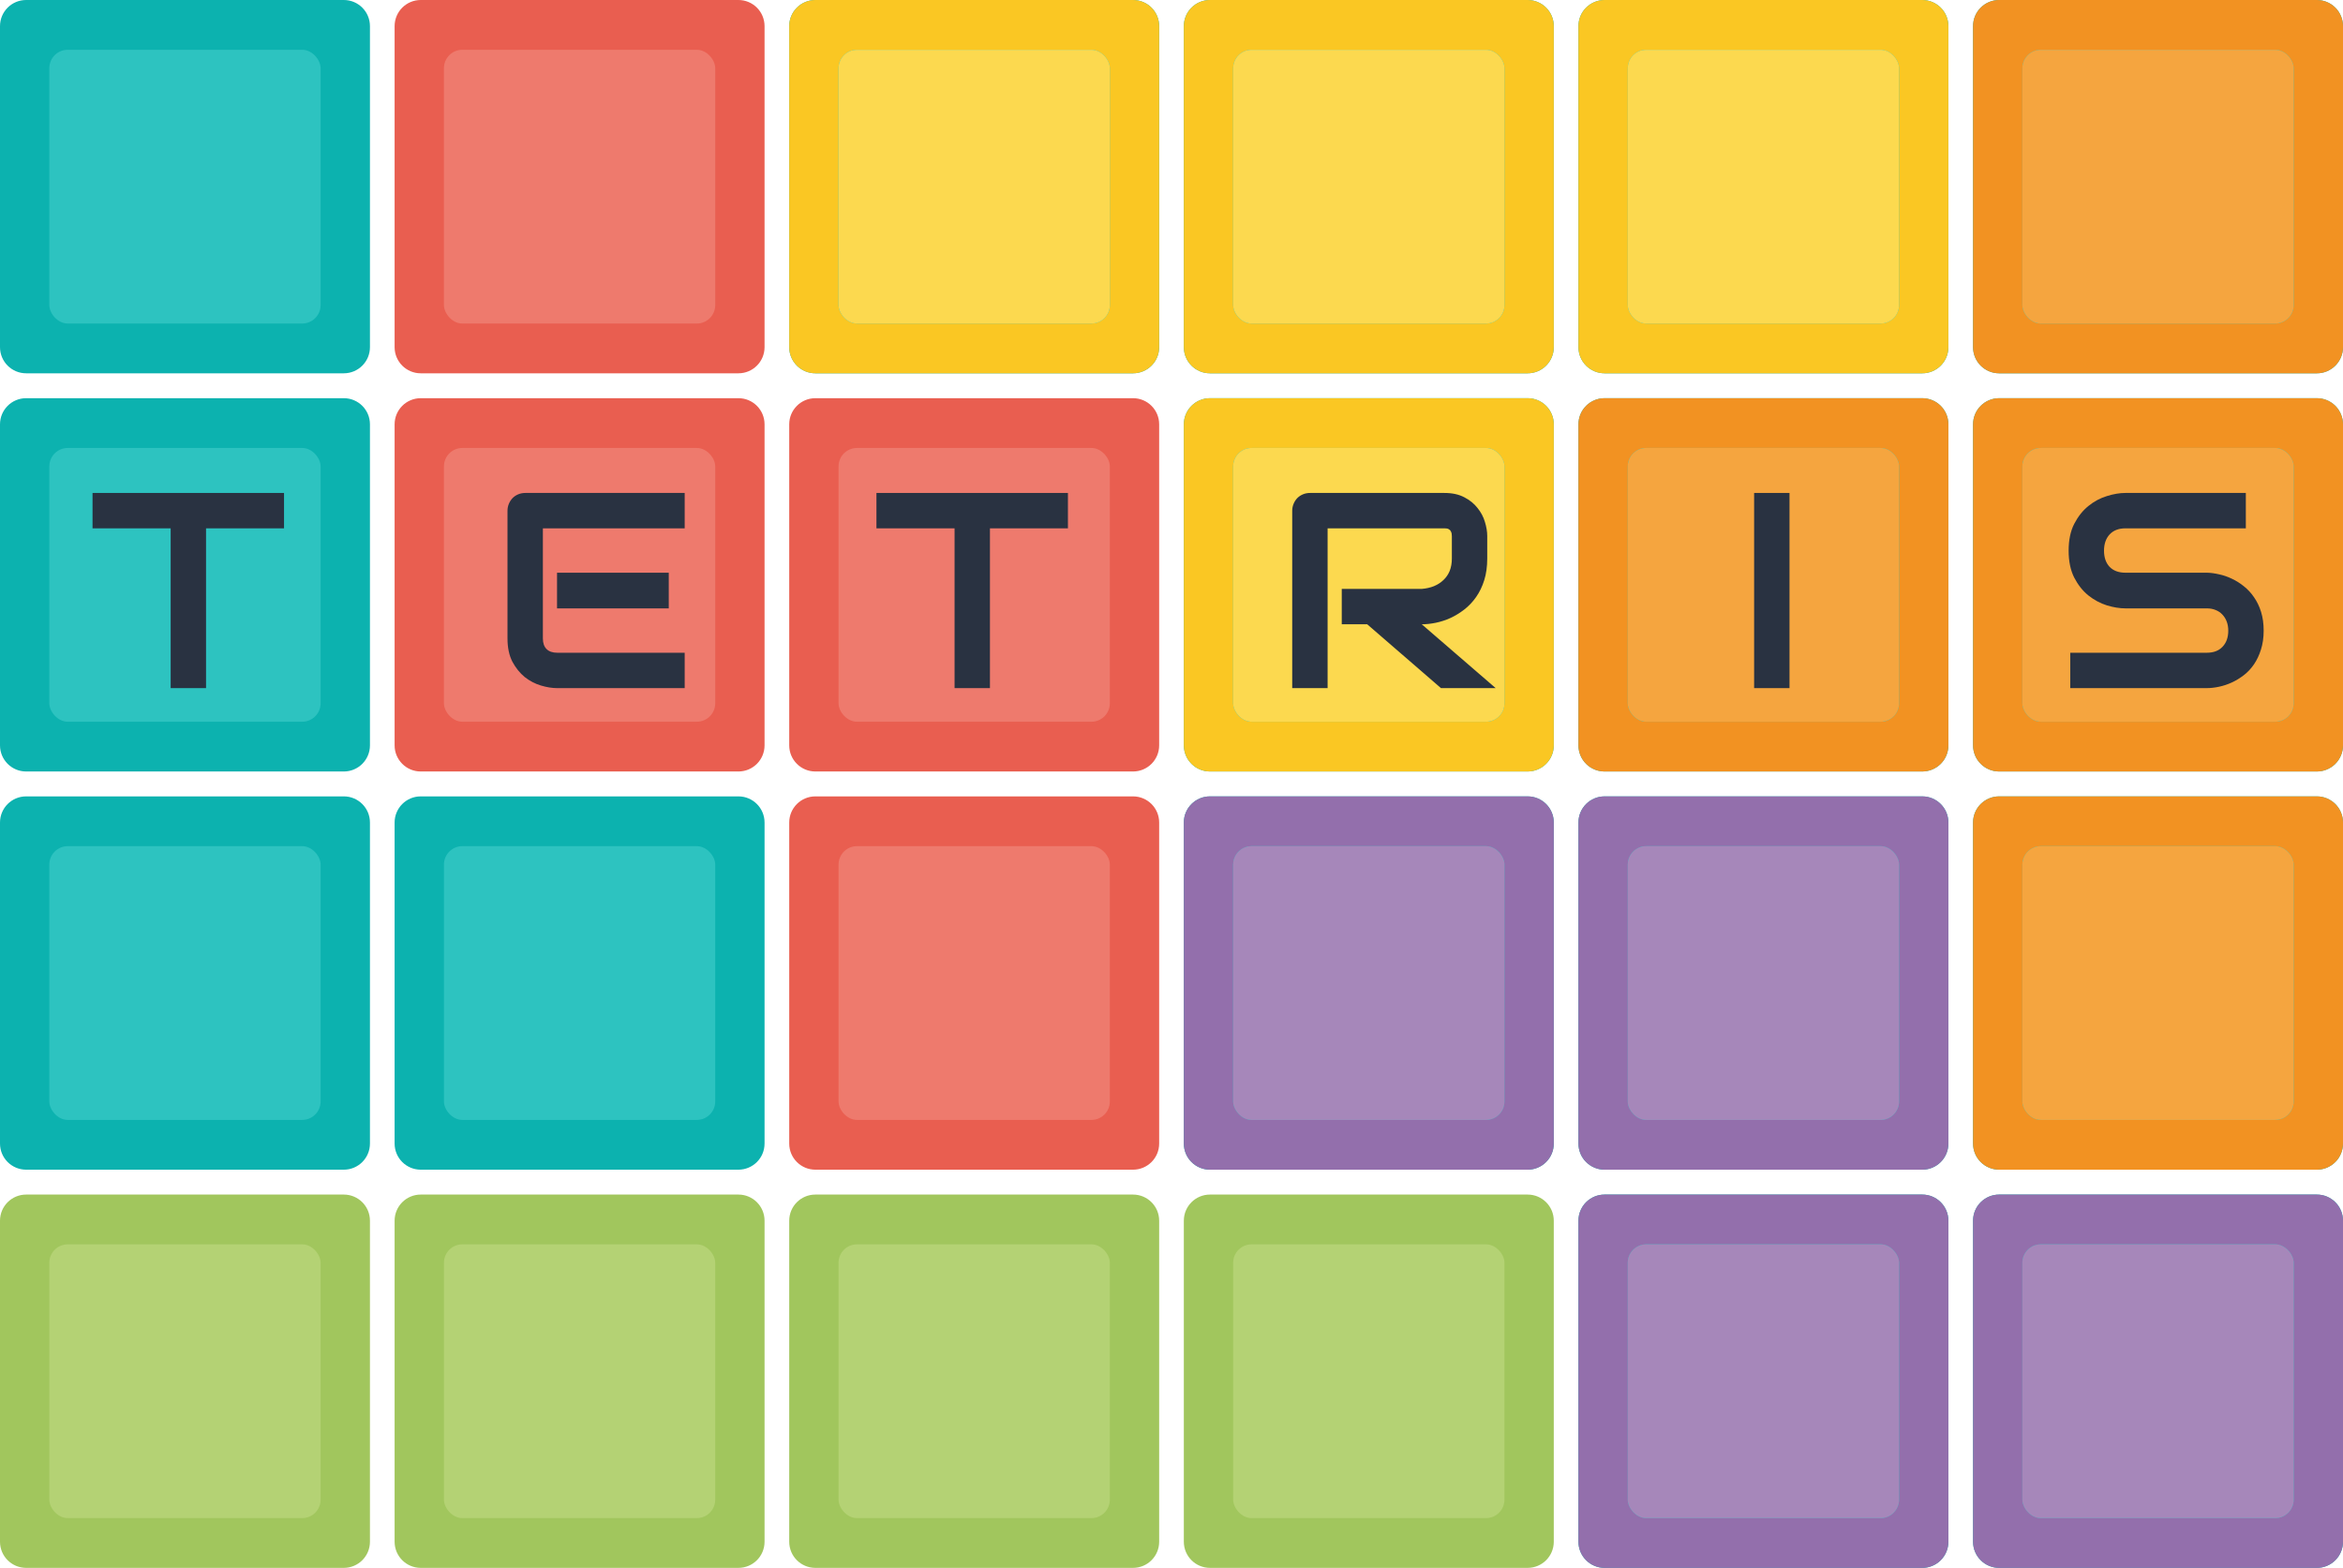 <svg width="269" height="180" viewBox="0 0 269 180" fill="none" xmlns="http://www.w3.org/2000/svg">
<path d="M0 140.143C0 138.486 1.343 137.143 3 137.143H39.474C41.13 137.143 42.474 138.486 42.474 140.143V177C42.474 178.657 41.13 180 39.474 180H3C1.343 180 0 178.657 0 177V140.143Z" fill="#A1C65D"/>
<rect x="5.663" y="142.857" width="31.147" height="31.429" rx="2.116" fill="#B4D274"/>
<path d="M45.305 140.143C45.305 138.486 46.648 137.143 48.305 137.143H84.779C86.436 137.143 87.779 138.486 87.779 140.143V177C87.779 178.657 86.436 180 84.779 180H48.305C46.648 180 45.305 178.657 45.305 177V140.143Z" fill="#A1C65D"/>
<rect x="50.968" y="142.857" width="31.147" height="31.429" rx="2.116" fill="#B4D274"/>
<path d="M90.611 140.143C90.611 138.486 91.954 137.143 93.611 137.143H130.084C131.741 137.143 133.084 138.486 133.084 140.143V177C133.084 178.657 131.741 180 130.084 180H93.611C91.954 180 90.611 178.657 90.611 177V140.143Z" fill="#A1C65D"/>
<rect x="96.274" y="142.857" width="31.147" height="31.429" rx="2.116" fill="#B4D274"/>
<path d="M135.916 140.143C135.916 138.486 137.259 137.143 138.916 137.143H175.39C177.046 137.143 178.39 138.486 178.39 140.143V177C178.39 178.657 177.046 180 175.39 180H138.916C137.259 180 135.916 178.657 135.916 177V140.143Z" fill="#A1C65D"/>
<rect x="141.579" y="142.857" width="31.147" height="31.429" rx="2.116" fill="#B4D274"/>
<path d="M45.305 3C45.305 1.343 46.648 0 48.305 0H84.779C86.436 0 87.779 1.343 87.779 3V39.857C87.779 41.514 86.436 42.857 84.779 42.857H48.305C46.648 42.857 45.305 41.514 45.305 39.857V3Z" fill="#E95E50"/>
<rect x="50.968" y="5.714" width="31.147" height="31.429" rx="2.116" fill="#EE7A6D"/>
<path d="M45.305 48.714C45.305 47.057 46.648 45.714 48.305 45.714H84.779C86.436 45.714 87.779 47.057 87.779 48.714V85.571C87.779 87.228 86.436 88.571 84.779 88.571H48.305C46.648 88.571 45.305 87.228 45.305 85.571V48.714Z" fill="#E95E50"/>
<rect x="50.968" y="51.429" width="31.147" height="31.429" rx="2.116" fill="#EE7A6D"/>
<path d="M90.611 48.714C90.611 47.057 91.954 45.714 93.611 45.714H130.084C131.741 45.714 133.084 47.057 133.084 48.714V85.571C133.084 87.228 131.741 88.571 130.084 88.571H93.611C91.954 88.571 90.611 87.228 90.611 85.571V48.714Z" fill="#E95E50"/>
<rect x="96.274" y="51.429" width="31.147" height="31.429" rx="2.116" fill="#EE7A6D"/>
<path d="M90.611 94.429C90.611 92.772 91.954 91.429 93.611 91.429H130.084C131.741 91.429 133.084 92.772 133.084 94.429V131.286C133.084 132.943 131.741 134.286 130.084 134.286H93.611C91.954 134.286 90.611 132.943 90.611 131.286V94.429Z" fill="#E95E50"/>
<rect x="96.274" y="97.143" width="31.147" height="31.429" rx="2.116" fill="#EE7A6D"/>
<path d="M45.305 94.429C45.305 92.772 46.648 91.429 48.305 91.429H84.779C86.436 91.429 87.779 92.772 87.779 94.429V131.286C87.779 132.943 86.436 134.286 84.779 134.286H48.305C46.648 134.286 45.305 132.943 45.305 131.286V94.429Z" fill="#0CB2AF"/>
<rect x="50.968" y="97.143" width="31.147" height="31.429" rx="2.116" fill="#2DC3C0"/>
<path d="M0 94.429C0 92.772 1.343 91.429 3 91.429H39.474C41.13 91.429 42.474 92.772 42.474 94.429V131.286C42.474 132.943 41.13 134.286 39.474 134.286H3C1.343 134.286 0 132.943 0 131.286V94.429Z" fill="#0CB2AF"/>
<rect x="5.663" y="97.143" width="31.147" height="31.429" rx="2.116" fill="#2DC3C0"/>
<path d="M0 48.714C0 47.057 1.343 45.714 3 45.714H39.474C41.13 45.714 42.474 47.057 42.474 48.714V85.571C42.474 87.228 41.13 88.571 39.474 88.571H3C1.343 88.571 0 87.228 0 85.571V48.714Z" fill="#0CB2AF"/>
<rect x="5.663" y="51.429" width="31.147" height="31.429" rx="2.116" fill="#2DC3C0"/>
<path d="M0 3C0 1.343 1.343 0 3 0H39.474C41.13 0 42.474 1.343 42.474 3V39.857C42.474 41.514 41.13 42.857 39.474 42.857H3C1.343 42.857 0 41.514 0 39.857V3Z" fill="#0CB2AF"/>
<rect x="5.663" y="5.714" width="31.147" height="31.429" rx="2.116" fill="#2DC3C0"/>
<path d="M135.916 94.429C135.916 92.772 137.259 91.429 138.916 91.429H175.39C177.046 91.429 178.39 92.772 178.39 94.429V131.286C178.39 132.943 177.046 134.286 175.39 134.286H138.916C137.259 134.286 135.916 132.943 135.916 131.286V94.429Z" fill="#0CB2AF"/>
<path d="M135.916 94.429C135.916 92.772 137.259 91.429 138.916 91.429H175.39C177.046 91.429 178.39 92.772 178.39 94.429V131.286C178.39 132.943 177.046 134.286 175.39 134.286H138.916C137.259 134.286 135.916 132.943 135.916 131.286V94.429Z" fill="#936FAC"/>
<rect x="141.579" y="97.143" width="31.147" height="31.429" rx="2.116" fill="#2DC3C0"/>
<rect x="141.579" y="97.143" width="31.147" height="31.429" rx="2.116" fill="#A687BA"/>
<path d="M181.221 140.143C181.221 138.486 182.564 137.143 184.221 137.143H220.695C222.352 137.143 223.695 138.486 223.695 140.143V177C223.695 178.657 222.352 180 220.695 180H184.221C182.564 180 181.221 178.657 181.221 177V140.143Z" fill="#0CB2AF"/>
<path d="M181.221 140.143C181.221 138.486 182.564 137.143 184.221 137.143H220.695C222.352 137.143 223.695 138.486 223.695 140.143V177C223.695 178.657 222.352 180 220.695 180H184.221C182.564 180 181.221 178.657 181.221 177V140.143Z" fill="#936FAC"/>
<rect x="186.884" y="142.857" width="31.147" height="31.429" rx="2.116" fill="#2DC3C0"/>
<rect x="186.884" y="142.857" width="31.147" height="31.429" rx="2.116" fill="#A687BA"/>
<path d="M181.221 94.429C181.221 92.772 182.564 91.429 184.221 91.429H220.695C222.352 91.429 223.695 92.772 223.695 94.429V131.286C223.695 132.943 222.352 134.286 220.695 134.286H184.221C182.564 134.286 181.221 132.943 181.221 131.286V94.429Z" fill="#0CB2AF"/>
<path d="M181.221 94.429C181.221 92.772 182.564 91.429 184.221 91.429H220.695C222.352 91.429 223.695 92.772 223.695 94.429V131.286C223.695 132.943 222.352 134.286 220.695 134.286H184.221C182.564 134.286 181.221 132.943 181.221 131.286V94.429Z" fill="#936FAC"/>
<rect x="186.884" y="97.143" width="31.147" height="31.429" rx="2.116" fill="#2DC3C0"/>
<rect x="186.884" y="97.143" width="31.147" height="31.429" rx="2.116" fill="#A687BA"/>
<path d="M226.526 140.143C226.526 138.486 227.869 137.143 229.526 137.143H266C267.657 137.143 269 138.486 269 140.143V177C269 178.657 267.657 180 266 180H229.526C227.869 180 226.526 178.657 226.526 177V140.143Z" fill="#0CB2AF"/>
<path d="M226.526 140.143C226.526 138.486 227.869 137.143 229.526 137.143H266C267.657 137.143 269 138.486 269 140.143V177C269 178.657 267.657 180 266 180H229.526C227.869 180 226.526 178.657 226.526 177V140.143Z" fill="#936FAC"/>
<rect x="232.189" y="142.857" width="31.147" height="31.429" rx="2.116" fill="#2DC3C0"/>
<rect x="232.189" y="142.857" width="31.147" height="31.429" rx="2.116" fill="#A687BA"/>
<path d="M90.611 3C90.611 1.343 91.954 0 93.611 0H130.084C131.741 0 133.084 1.343 133.084 3V39.857C133.084 41.514 131.741 42.857 130.084 42.857H93.611C91.954 42.857 90.611 41.514 90.611 39.857V3Z" fill="#0CB2AF"/>
<path d="M90.611 3C90.611 1.343 91.954 0 93.611 0H130.084C131.741 0 133.084 1.343 133.084 3V39.857C133.084 41.514 131.741 42.857 130.084 42.857H93.611C91.954 42.857 90.611 41.514 90.611 39.857V3Z" fill="#FAC723"/>
<rect x="96.274" y="5.714" width="31.147" height="31.429" rx="2.116" fill="#2DC3C0"/>
<rect x="96.274" y="5.714" width="31.147" height="31.429" rx="2.116" fill="#FCD94F"/>
<path d="M135.916 3C135.916 1.343 137.259 0 138.916 0H175.39C177.046 0 178.39 1.343 178.39 3V39.857C178.39 41.514 177.046 42.857 175.39 42.857H138.916C137.259 42.857 135.916 41.514 135.916 39.857V3Z" fill="#0CB2AF"/>
<path d="M135.916 3C135.916 1.343 137.259 0 138.916 0H175.39C177.046 0 178.39 1.343 178.39 3V39.857C178.39 41.514 177.046 42.857 175.39 42.857H138.916C137.259 42.857 135.916 41.514 135.916 39.857V3Z" fill="#FAC723"/>
<rect x="141.579" y="5.714" width="31.147" height="31.429" rx="2.116" fill="#2DC3C0"/>
<rect x="141.579" y="5.714" width="31.147" height="31.429" rx="2.116" fill="#FCD94F"/>
<path d="M181.221 3C181.221 1.343 182.564 0 184.221 0H220.695C222.352 0 223.695 1.343 223.695 3V39.857C223.695 41.514 222.352 42.857 220.695 42.857H184.221C182.564 42.857 181.221 41.514 181.221 39.857V3Z" fill="#0CB2AF"/>
<path d="M181.221 3C181.221 1.343 182.564 0 184.221 0H220.695C222.352 0 223.695 1.343 223.695 3V39.857C223.695 41.514 222.352 42.857 220.695 42.857H184.221C182.564 42.857 181.221 41.514 181.221 39.857V3Z" fill="#FAC723"/>
<rect x="186.884" y="5.714" width="31.147" height="31.429" rx="2.116" fill="#2DC3C0"/>
<rect x="186.884" y="5.714" width="31.147" height="31.429" rx="2.116" fill="#FCD94F"/>
<path d="M135.916 48.714C135.916 47.057 137.259 45.714 138.916 45.714H175.39C177.046 45.714 178.39 47.057 178.39 48.714V85.571C178.39 87.228 177.046 88.571 175.39 88.571H138.916C137.259 88.571 135.916 87.228 135.916 85.571V48.714Z" fill="#0CB2AF"/>
<path d="M135.916 48.714C135.916 47.057 137.259 45.714 138.916 45.714H175.39C177.046 45.714 178.39 47.057 178.39 48.714V85.571C178.39 87.228 177.046 88.571 175.39 88.571H138.916C137.259 88.571 135.916 87.228 135.916 85.571V48.714Z" fill="#FAC723"/>
<rect x="141.579" y="51.429" width="31.147" height="31.429" rx="2.116" fill="#2DC3C0"/>
<rect x="141.579" y="51.429" width="31.147" height="31.429" rx="2.116" fill="#FCD94F"/>
<path d="M226.526 3C226.526 1.343 227.869 0 229.526 0H266C267.657 0 269 1.343 269 3V39.857C269 41.514 267.657 42.857 266 42.857H229.526C227.869 42.857 226.526 41.514 226.526 39.857V3Z" fill="#0CB2AF"/>
<path d="M226.526 3C226.526 1.343 227.869 0 229.526 0H266C267.657 0 269 1.343 269 3V39.857C269 41.514 267.657 42.857 266 42.857H229.526C227.869 42.857 226.526 41.514 226.526 39.857V3Z" fill="#F29222"/>
<rect x="232.189" y="5.714" width="31.147" height="31.429" rx="2.116" fill="#2DC3C0"/>
<rect x="232.189" y="5.714" width="31.147" height="31.429" rx="2.116" fill="#F5A53F"/>
<path d="M226.526 48.714C226.526 47.057 227.869 45.714 229.526 45.714H266C267.657 45.714 269 47.057 269 48.714V85.571C269 87.228 267.657 88.571 266 88.571H229.526C227.869 88.571 226.526 87.228 226.526 85.571V48.714Z" fill="#0CB2AF"/>
<path d="M226.526 48.714C226.526 47.057 227.869 45.714 229.526 45.714H266C267.657 45.714 269 47.057 269 48.714V85.571C269 87.228 267.657 88.571 266 88.571H229.526C227.869 88.571 226.526 87.228 226.526 85.571V48.714Z" fill="#F29222"/>
<rect x="232.189" y="51.429" width="31.147" height="31.429" rx="2.116" fill="#2DC3C0"/>
<rect x="232.189" y="51.429" width="31.147" height="31.429" rx="2.116" fill="#F5A53F"/>
<path d="M226.526 94.429C226.526 92.772 227.869 91.429 229.526 91.429H266C267.657 91.429 269 92.772 269 94.429V131.286C269 132.943 267.657 134.286 266 134.286H229.526C227.869 134.286 226.526 132.943 226.526 131.286V94.429Z" fill="#0CB2AF"/>
<path d="M226.526 94.429C226.526 92.772 227.869 91.429 229.526 91.429H266C267.657 91.429 269 92.772 269 94.429V131.286C269 132.943 267.657 134.286 266 134.286H229.526C227.869 134.286 226.526 132.943 226.526 131.286V94.429Z" fill="#F29222"/>
<rect x="232.189" y="97.143" width="31.147" height="31.429" rx="2.116" fill="#2DC3C0"/>
<rect x="232.189" y="97.143" width="31.147" height="31.429" rx="2.116" fill="#F5A53F"/>
<path d="M181.221 48.714C181.221 47.057 182.564 45.714 184.221 45.714H220.695C222.352 45.714 223.695 47.057 223.695 48.714V85.571C223.695 87.228 222.352 88.571 220.695 88.571H184.221C182.564 88.571 181.221 87.228 181.221 85.571V48.714Z" fill="#0CB2AF"/>
<path d="M181.221 48.714C181.221 47.057 182.564 45.714 184.221 45.714H220.695C222.352 45.714 223.695 47.057 223.695 48.714V85.571C223.695 87.228 222.352 88.571 220.695 88.571H184.221C182.564 88.571 181.221 87.228 181.221 85.571V48.714Z" fill="#F29222"/>
<rect x="186.884" y="51.429" width="31.147" height="31.429" rx="2.116" fill="#2DC3C0"/>
<rect x="186.884" y="51.429" width="31.147" height="31.429" rx="2.116" fill="#F5A53F"/>
<path d="M32.609 60.656H23.656V79H19.594V60.656H10.625V56.594H32.609V60.656Z" fill="#293241"/>
<path d="M76.781 69.844H63.953V65.75H76.781V69.844ZM78.609 79H63.953C63.391 79 62.776 78.901 62.109 78.703C61.443 78.505 60.823 78.182 60.25 77.734C59.688 77.276 59.214 76.688 58.828 75.969C58.453 75.24 58.266 74.349 58.266 73.297V58.641C58.266 58.359 58.318 58.094 58.422 57.844C58.526 57.594 58.667 57.375 58.844 57.188C59.031 57 59.25 56.854 59.5 56.75C59.75 56.646 60.021 56.594 60.312 56.594H78.609V60.656H62.328V73.297C62.328 73.828 62.469 74.234 62.75 74.516C63.031 74.797 63.443 74.938 63.984 74.938H78.609V79Z" fill="#293241"/>
<path d="M122.609 60.656H113.656V79H109.594V60.656H100.625V56.594H122.609V60.656Z" fill="#293241"/>
<path d="M170.75 64.125C170.75 65.052 170.635 65.88 170.406 66.609C170.177 67.338 169.865 67.984 169.469 68.547C169.083 69.099 168.635 69.573 168.125 69.969C167.615 70.365 167.078 70.693 166.516 70.953C165.964 71.203 165.401 71.385 164.828 71.5C164.266 71.615 163.734 71.672 163.234 71.672L171.719 79H165.438L156.969 71.672H154.047V67.609H163.234C163.745 67.568 164.208 67.463 164.625 67.297C165.052 67.12 165.417 66.885 165.719 66.594C166.031 66.302 166.271 65.953 166.438 65.547C166.604 65.13 166.688 64.656 166.688 64.125V61.562C166.688 61.333 166.656 61.161 166.594 61.047C166.542 60.922 166.469 60.833 166.375 60.781C166.292 60.719 166.198 60.682 166.094 60.672C166 60.661 165.911 60.656 165.828 60.656H152.422V79H148.359V58.641C148.359 58.359 148.411 58.094 148.516 57.844C148.62 57.594 148.76 57.375 148.938 57.188C149.125 57 149.344 56.854 149.594 56.75C149.844 56.646 150.115 56.594 150.406 56.594H165.828C166.734 56.594 167.5 56.76 168.125 57.094C168.75 57.417 169.255 57.828 169.641 58.328C170.036 58.818 170.318 59.349 170.484 59.922C170.661 60.495 170.75 61.031 170.75 61.531V64.125Z" fill="#293241"/>
<path d="M205.453 79H201.391V56.594H205.453V79Z" fill="#293241"/>
<path d="M259.891 72.406C259.891 73.208 259.786 73.932 259.578 74.578C259.38 75.213 259.115 75.776 258.781 76.266C258.448 76.755 258.057 77.172 257.609 77.516C257.161 77.859 256.698 78.141 256.219 78.359C255.74 78.578 255.25 78.74 254.75 78.844C254.26 78.948 253.797 79 253.359 79H237.688V74.938H253.359C254.141 74.938 254.745 74.708 255.172 74.25C255.609 73.792 255.828 73.177 255.828 72.406C255.828 72.031 255.771 71.688 255.656 71.375C255.542 71.062 255.375 70.792 255.156 70.562C254.948 70.333 254.688 70.156 254.375 70.031C254.073 69.906 253.734 69.844 253.359 69.844H244.016C243.359 69.844 242.651 69.729 241.891 69.5C241.13 69.26 240.422 68.88 239.766 68.359C239.12 67.838 238.578 67.156 238.141 66.312C237.714 65.469 237.5 64.438 237.5 63.219C237.5 62 237.714 60.974 238.141 60.141C238.578 59.297 239.12 58.615 239.766 58.094C240.422 57.562 241.13 57.182 241.891 56.953C242.651 56.714 243.359 56.594 244.016 56.594H257.844V60.656H244.016C243.245 60.656 242.641 60.891 242.203 61.359C241.776 61.828 241.562 62.448 241.562 63.219C241.562 64 241.776 64.62 242.203 65.078C242.641 65.526 243.245 65.75 244.016 65.75H253.359H253.391C253.828 65.76 254.292 65.823 254.781 65.938C255.271 66.042 255.755 66.208 256.234 66.438C256.724 66.667 257.188 66.958 257.625 67.312C258.062 67.656 258.448 68.073 258.781 68.562C259.125 69.052 259.396 69.615 259.594 70.25C259.792 70.885 259.891 71.604 259.891 72.406Z" fill="#293241"/>
</svg>
